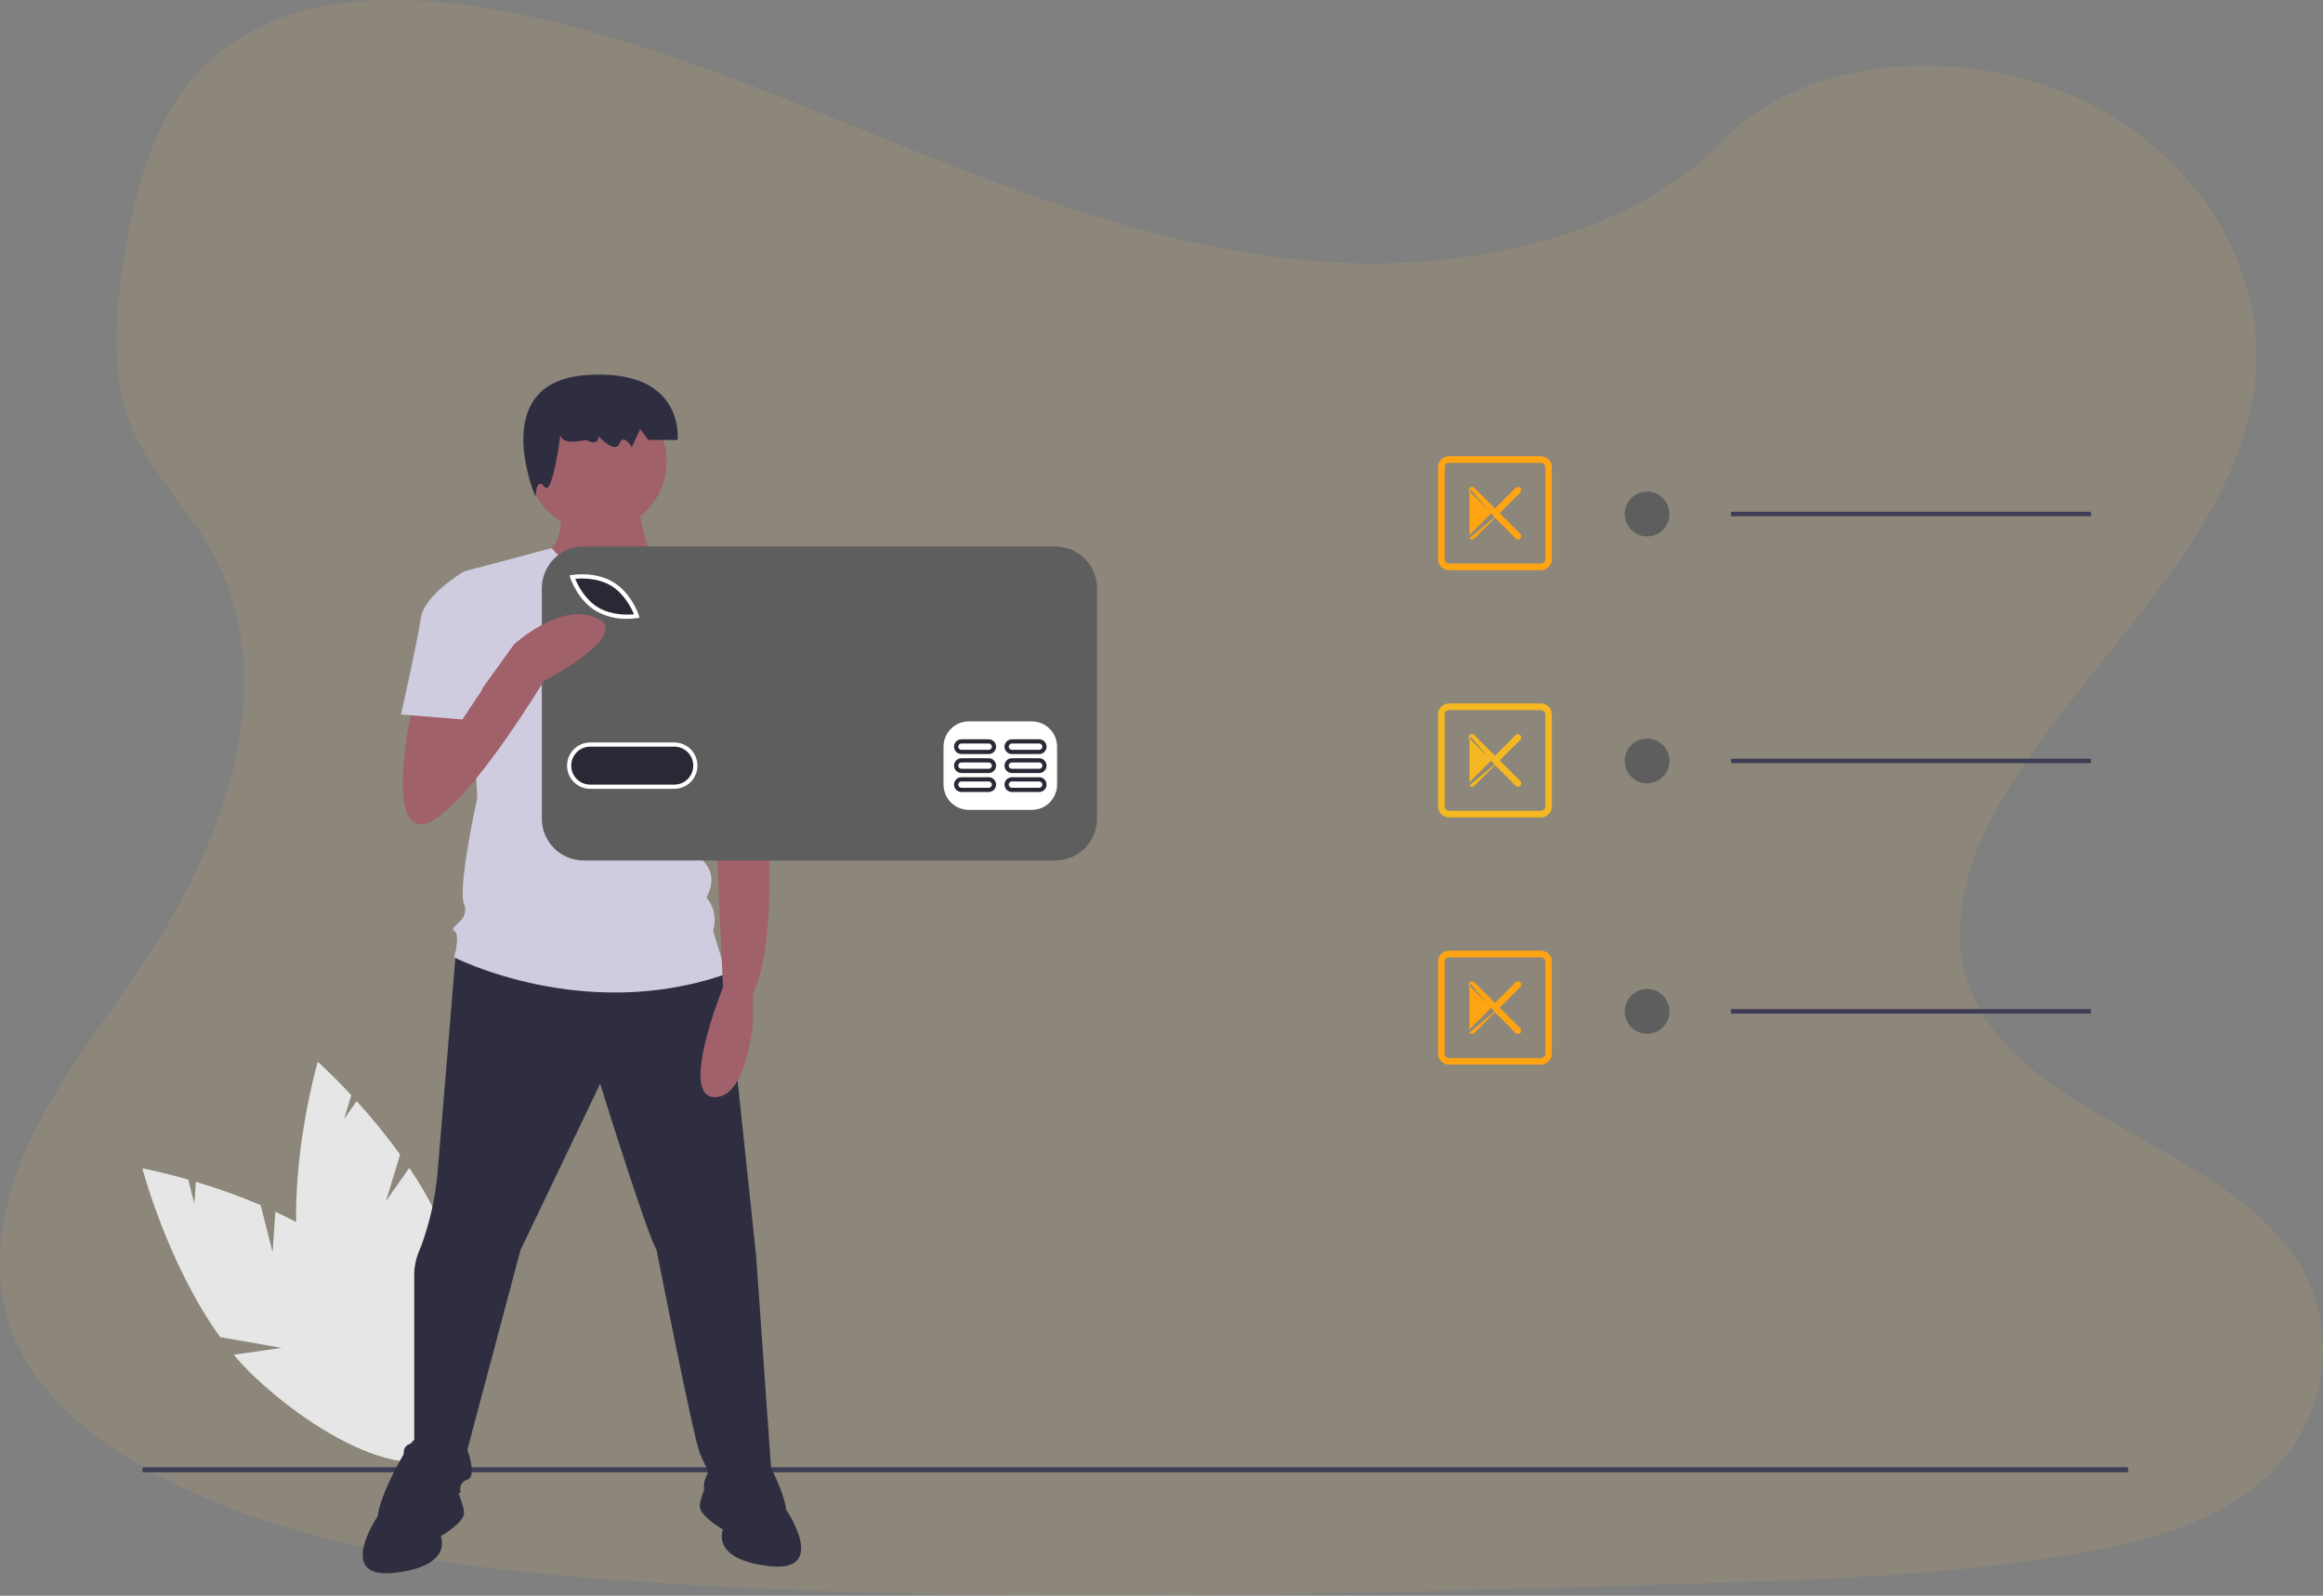<svg width="310" height="213" viewBox="0 0 310 213" fill="none" xmlns="http://www.w3.org/2000/svg">
<rect x="0" y="0" width="310" height="213" fill="#808080" stroke="none"/>
<path opacity="0.1" d="M180.117 35.119C160.244 34.413 141.314 27.825 123.24 20.619C105.167 13.413 87.26 5.427 67.864 1.608C55.387 -0.847 41.118 -1.194 31.067 5.671C21.39 12.27 18.266 23.69 16.587 34.264C15.322 42.237 14.578 50.609 18.041 58.065C20.447 63.242 24.718 67.591 27.673 72.548C37.947 89.8 30.691 111.074 19.547 127.919C14.334 135.82 8.263 143.359 4.233 151.769C0.203 160.179 -1.663 169.818 1.863 178.399C5.36 186.905 13.69 193.292 22.713 197.784C41.042 206.912 62.641 209.524 83.702 211.003C130.324 214.277 177.196 212.859 223.941 211.44C241.241 210.912 258.615 210.382 275.635 207.635C285.084 206.109 294.84 203.69 301.698 197.845C310.409 190.422 312.568 177.866 306.73 168.565C296.949 152.968 269.88 149.097 263.038 132.348C259.271 123.132 263.139 112.867 268.612 104.305C280.354 85.97 300.036 69.884 301.073 48.923C301.786 34.528 292.324 20.111 277.696 13.301C262.36 6.152 241.098 7.06 229.784 18.876C218.136 31.064 197.664 35.746 180.117 35.119Z" fill="#FCC94B"/>
<g clip-path="url(#clip0)">
<path d="M36.377 167.15L34.786 160.86C31.964 159.661 29.077 158.623 26.139 157.75L25.938 160.674L25.123 157.453C21.479 156.41 19 155.95 19 155.95C19 155.95 22.349 168.713 29.372 178.471L37.556 179.912L31.198 180.83C32.082 181.896 33.032 182.905 34.042 183.851C44.259 193.357 55.639 197.718 59.46 193.592C63.281 189.466 58.095 178.416 47.878 168.911C44.711 165.964 40.732 163.599 36.749 161.738L36.377 167.15Z" fill="#E6E6E6"/>
<path d="M51.512 160.319L53.394 154.109C51.596 151.621 49.66 149.237 47.595 146.967L45.915 149.366L46.879 146.186C44.297 143.406 42.412 141.728 42.412 141.728C42.412 141.728 38.697 154.389 39.677 166.38L45.94 171.854L40.023 169.346C40.23 170.716 40.523 172.072 40.9 173.405C44.744 186.836 52.237 196.465 57.635 194.913C63.034 193.36 64.293 181.215 60.449 167.784C59.258 163.621 57.071 159.535 54.621 155.878L51.512 160.319Z" fill="#E6E6E6"/>
<path d="M284 195.847H19.024V196.518H284V195.847Z" fill="#3F3D56"/>
<path d="M60.889 126.449C60.889 126.449 58.825 151.318 58.382 156.646C58.078 159.987 57.333 163.272 56.167 166.416C56.167 166.416 55.281 168.192 55.281 169.968V192.616C55.281 192.616 53.508 192.616 53.952 194.392C54.395 196.169 54.838 199.277 54.838 199.277H61.483C61.483 199.277 61.04 197.945 62.369 197.501C63.699 197.057 62.369 193.504 62.369 193.504L69.458 166.86L80.091 144.657C80.091 144.657 86.294 164.64 87.623 166.86C87.623 166.86 92.497 191.728 93.383 193.948C94.269 196.169 94.712 196.169 94.269 197.057C93.826 197.945 93.826 198.833 94.269 199.277C94.712 199.721 103.13 199.277 103.13 199.277L100.915 167.748L96.927 130.002L76.547 123.785L60.889 126.449Z" fill="#2F2E41"/>
<path d="M59.711 195.724C59.711 195.724 57.495 187.731 53.951 193.948C50.407 200.165 50.407 202.385 50.407 202.385C50.407 202.385 44.647 210.823 52.622 209.934C60.597 209.046 58.825 205.05 58.825 205.05C58.825 205.05 61.926 203.273 61.926 201.941C61.926 200.609 59.711 195.724 59.711 195.724Z" fill="#2F2E41"/>
<path d="M95.598 194.836C95.598 194.836 97.813 186.843 101.358 193.06C104.902 199.277 104.902 201.497 104.902 201.497C104.902 201.497 110.662 209.934 102.687 209.046C94.712 208.158 96.484 204.162 96.484 204.162C96.484 204.162 93.383 202.385 93.383 201.053C93.383 199.721 95.598 194.836 95.598 194.836Z" fill="#2F2E41"/>
<path d="M74.775 66.501C74.775 66.501 75.661 72.273 73.002 73.606C70.344 74.938 78.762 79.823 80.977 79.823C83.192 79.823 87.18 75.382 87.18 75.382C87.18 75.382 84.965 68.721 85.408 67.389L74.775 66.501Z" fill="#A0616A"/>
<path d="M79.648 70.941C84.787 70.941 88.952 66.766 88.952 61.616C88.952 56.465 84.787 52.29 79.648 52.29C74.51 52.29 70.344 56.465 70.344 61.616C70.344 66.766 74.51 70.941 79.648 70.941Z" fill="#A0616A"/>
<path d="M97.813 80.71L86.737 73.985C86.737 73.985 80.436 81.155 73.618 73.161L61.926 76.27L63.698 106.466C63.698 106.466 61.04 118.456 61.926 120.677C62.812 122.897 59.711 123.785 60.597 124.229C61.483 124.673 60.597 127.782 60.597 127.782C60.597 127.782 77.876 136.663 96.927 130.002L95.155 124.229C95.396 123.475 95.441 122.671 95.286 121.894C95.131 121.117 94.781 120.392 94.269 119.789C94.269 119.789 96.041 117.124 93.826 114.904C93.826 114.904 94.712 110.907 92.497 109.131L92.054 102.914L93.383 99.805L97.813 80.71Z" fill="#CFCCE0"/>
<path d="M74.887 57.286C74.887 57.286 73.778 59.692 78.215 58.729C78.215 58.729 79.878 59.692 79.878 58.248C79.878 58.248 82.097 60.654 82.651 59.211C83.206 57.767 84.315 59.692 84.315 59.692L85.424 57.286L86.534 58.729H90.416C90.416 58.729 91.525 49.105 78.215 50.068C64.904 51.03 71.452 66.278 71.452 66.278C71.452 66.278 71.559 63.541 72.668 64.985C73.778 66.429 74.887 57.286 74.887 57.286Z" fill="#2F2E41"/>
<path d="M101.8 98.473L102.243 107.799C102.243 107.799 104.016 125.117 100.471 132.667V136.663C100.471 136.663 99.585 146.877 95.155 146.433C90.724 145.989 96.484 131.778 96.484 131.778L95.598 112.239L94.712 101.138L101.8 98.473Z" fill="#A0616A"/>
<path d="M92.94 81.155L97.359 80.435C100.543 83.501 102.712 87.472 103.573 91.812C104.902 98.918 105.345 100.25 105.345 100.25L94.712 102.914L88.952 91.812L92.94 81.155Z" fill="#CFCCE0"/>
<path d="M143.828 76.087H73.91V110.898H143.828V76.087Z" fill="white"/>
<path d="M81.545 78.18C79.749 77.098 77.583 77.18 76.759 77.263C77.073 78.03 78.014 79.987 79.81 81.071C81.611 82.156 83.773 82.071 84.596 81.989C84.282 81.222 83.341 79.264 81.545 78.18Z" fill="#282935"/>
<path d="M89.985 99.664H78.758C78.426 99.664 78.097 99.729 77.791 99.856C77.484 99.983 77.205 100.17 76.97 100.405C76.736 100.64 76.549 100.919 76.422 101.227C76.295 101.534 76.23 101.863 76.23 102.196C76.23 102.529 76.295 102.858 76.422 103.166C76.549 103.473 76.736 103.752 76.97 103.987C77.205 104.222 77.484 104.409 77.791 104.536C78.097 104.663 78.426 104.728 78.758 104.728H89.985C90.317 104.728 90.646 104.663 90.953 104.536C91.259 104.409 91.538 104.222 91.773 103.987C92.008 103.752 92.194 103.473 92.321 103.166C92.448 102.858 92.514 102.529 92.514 102.196C92.514 101.863 92.448 101.534 92.321 101.227C92.194 100.919 92.008 100.64 91.773 100.405C91.538 100.17 91.259 99.983 90.953 99.856C90.646 99.729 90.317 99.664 89.985 99.664Z" fill="#282935"/>
<path d="M140.824 72.939H77.879C77.147 72.939 76.422 73.084 75.745 73.365C75.069 73.646 74.454 74.057 73.936 74.576C73.419 75.095 73.008 75.711 72.728 76.389C72.447 77.067 72.303 77.794 72.303 78.528V109.267C72.303 110.749 72.891 112.17 73.936 113.218C74.982 114.266 76.4 114.855 77.879 114.855H140.824C142.303 114.855 143.721 114.266 144.767 113.218C145.812 112.17 146.4 110.749 146.4 109.267V78.528C146.4 77.794 146.255 77.067 145.975 76.389C145.695 75.711 145.284 75.095 144.767 74.576C144.249 74.057 143.634 73.646 142.958 73.365C142.281 73.084 141.556 72.939 140.824 72.939ZM76.322 76.752C76.446 76.729 79.393 76.227 81.834 77.698C84.275 79.17 85.212 82.016 85.251 82.136L85.35 82.443L85.033 82.499C84.581 82.57 84.124 82.604 83.667 82.6C82.216 82.628 80.784 82.266 79.52 81.552C77.08 80.081 76.142 77.235 76.104 77.115L76.005 76.808L76.322 76.752ZM89.985 105.29H78.759C77.94 105.29 77.154 104.964 76.576 104.384C75.996 103.804 75.671 103.017 75.671 102.196C75.671 101.375 75.996 100.588 76.576 100.008C77.154 99.428 77.94 99.102 78.759 99.102H89.985C90.804 99.102 91.589 99.428 92.168 100.008C92.747 100.588 93.073 101.375 93.073 102.196C93.073 103.017 92.747 103.804 92.168 104.384C91.589 104.964 90.804 105.29 89.985 105.29ZM141.067 104.728C141.064 105.622 140.709 106.479 140.078 107.112C139.447 107.744 138.591 108.101 137.699 108.104H129.279C128.386 108.101 127.531 107.744 126.9 107.112C126.269 106.479 125.914 105.622 125.911 104.728V99.664C125.914 98.77 126.269 97.913 126.9 97.28C127.531 96.648 128.386 96.291 129.279 96.288H137.699C138.591 96.291 139.447 96.648 140.078 97.28C140.709 97.913 141.064 98.77 141.067 99.664V104.728Z" fill="#5E5E5E"/>
<path d="M131.945 103.743H128.296C128.036 103.743 127.786 103.847 127.602 104.032C127.417 104.216 127.314 104.467 127.314 104.728C127.314 104.989 127.417 105.24 127.602 105.424C127.786 105.609 128.036 105.713 128.296 105.713H131.945C132.206 105.713 132.455 105.609 132.64 105.424C132.824 105.24 132.927 104.989 132.927 104.728C132.927 104.467 132.824 104.216 132.64 104.032C132.455 103.847 132.206 103.743 131.945 103.743ZM131.945 105.15H128.296C128.241 105.15 128.186 105.139 128.135 105.118C128.084 105.097 128.037 105.066 127.998 105.027C127.959 104.988 127.928 104.941 127.906 104.89C127.885 104.838 127.874 104.784 127.874 104.728C127.874 104.672 127.885 104.618 127.906 104.566C127.928 104.515 127.959 104.468 127.998 104.429C128.037 104.39 128.084 104.359 128.135 104.338C128.186 104.317 128.241 104.306 128.296 104.306H131.945C132.056 104.306 132.163 104.351 132.242 104.43C132.321 104.509 132.365 104.616 132.365 104.728C132.365 104.84 132.321 104.947 132.242 105.026C132.163 105.105 132.056 105.15 131.945 105.15Z" fill="#282935"/>
<path d="M138.681 103.743H135.032C134.772 103.743 134.522 103.847 134.338 104.032C134.153 104.216 134.05 104.467 134.05 104.728C134.05 104.989 134.153 105.24 134.338 105.424C134.522 105.609 134.772 105.713 135.032 105.713H138.681C138.941 105.713 139.191 105.609 139.375 105.424C139.56 105.24 139.663 104.989 139.663 104.728C139.663 104.467 139.56 104.216 139.375 104.032C139.191 103.847 138.941 103.743 138.681 103.743ZM138.681 105.15H135.032C134.977 105.15 134.922 105.139 134.871 105.118C134.819 105.097 134.773 105.066 134.734 105.027C134.695 104.988 134.663 104.941 134.642 104.89C134.621 104.838 134.61 104.784 134.61 104.728C134.61 104.672 134.621 104.618 134.642 104.566C134.663 104.515 134.695 104.468 134.734 104.429C134.773 104.39 134.819 104.359 134.871 104.338C134.922 104.317 134.977 104.306 135.032 104.306H138.681C138.792 104.306 138.899 104.351 138.978 104.43C139.057 104.509 139.101 104.616 139.101 104.728C139.101 104.84 139.057 104.947 138.978 105.026C138.899 105.105 138.792 105.15 138.681 105.15Z" fill="#282935"/>
<path d="M131.945 101.211H128.296C128.036 101.211 127.786 101.315 127.602 101.5C127.417 101.684 127.314 101.935 127.314 102.196C127.314 102.457 127.417 102.708 127.602 102.892C127.786 103.077 128.036 103.181 128.296 103.181H131.945C132.206 103.181 132.455 103.077 132.64 102.892C132.824 102.708 132.927 102.457 132.927 102.196C132.927 101.935 132.824 101.684 132.64 101.5C132.455 101.315 132.206 101.211 131.945 101.211ZM131.945 102.618H128.296C128.241 102.618 128.186 102.607 128.135 102.586C128.084 102.565 128.038 102.534 127.999 102.494C127.96 102.455 127.929 102.409 127.907 102.358C127.886 102.306 127.875 102.251 127.875 102.196C127.875 102.141 127.886 102.086 127.907 102.035C127.929 101.983 127.96 101.937 127.999 101.898C128.038 101.858 128.084 101.827 128.135 101.806C128.186 101.785 128.241 101.774 128.296 101.774H131.945C132 101.774 132.055 101.785 132.106 101.806C132.157 101.827 132.204 101.858 132.243 101.898C132.282 101.937 132.313 101.983 132.334 102.035C132.355 102.086 132.366 102.141 132.366 102.196C132.366 102.251 132.355 102.306 132.334 102.358C132.313 102.409 132.282 102.455 132.243 102.494C132.204 102.534 132.157 102.565 132.106 102.586C132.055 102.607 132 102.618 131.945 102.618Z" fill="#282935"/>
<path d="M138.681 101.211H135.032C134.772 101.211 134.522 101.315 134.338 101.5C134.153 101.684 134.05 101.935 134.05 102.196C134.05 102.457 134.153 102.708 134.338 102.892C134.522 103.077 134.772 103.181 135.032 103.181H138.681C138.941 103.181 139.191 103.077 139.375 102.892C139.56 102.708 139.663 102.457 139.663 102.196C139.663 101.935 139.56 101.684 139.375 101.5C139.191 101.315 138.941 101.211 138.681 101.211ZM138.681 102.618H135.032C134.977 102.618 134.922 102.607 134.871 102.586C134.82 102.565 134.774 102.534 134.734 102.494C134.695 102.455 134.664 102.409 134.643 102.358C134.622 102.306 134.611 102.251 134.611 102.196C134.611 102.141 134.622 102.086 134.643 102.035C134.664 101.983 134.695 101.937 134.734 101.898C134.774 101.858 134.82 101.827 134.871 101.806C134.922 101.785 134.977 101.774 135.032 101.774H138.681C138.736 101.774 138.791 101.785 138.842 101.806C138.893 101.827 138.939 101.858 138.979 101.898C139.018 101.937 139.049 101.983 139.07 102.035C139.091 102.086 139.102 102.141 139.102 102.196C139.102 102.251 139.091 102.306 139.07 102.358C139.049 102.409 139.018 102.455 138.979 102.494C138.939 102.534 138.893 102.565 138.842 102.586C138.791 102.607 138.736 102.618 138.681 102.618Z" fill="#282935"/>
<path d="M131.945 98.68H128.296C128.036 98.68 127.786 98.783 127.602 98.968C127.417 99.153 127.314 99.403 127.314 99.664C127.314 99.925 127.417 100.176 127.602 100.361C127.786 100.545 128.036 100.649 128.296 100.649H131.945C132.206 100.649 132.455 100.545 132.64 100.361C132.824 100.176 132.927 99.925 132.927 99.664C132.927 99.403 132.824 99.153 132.64 98.968C132.455 98.783 132.206 98.68 131.945 98.68ZM131.945 100.086H128.296C128.241 100.086 128.186 100.076 128.135 100.054C128.084 100.033 128.037 100.002 127.998 99.963C127.959 99.924 127.928 99.877 127.906 99.826C127.885 99.775 127.874 99.72 127.874 99.664C127.874 99.609 127.885 99.554 127.906 99.502C127.928 99.451 127.959 99.405 127.998 99.365C128.037 99.326 128.084 99.295 128.135 99.274C128.186 99.253 128.241 99.242 128.296 99.242H131.945C132.056 99.243 132.163 99.287 132.242 99.366C132.321 99.445 132.365 99.553 132.365 99.664C132.365 99.776 132.321 99.883 132.242 99.962C132.163 100.041 132.056 100.086 131.945 100.086Z" fill="#282935"/>
<path d="M138.681 98.68H135.032C134.772 98.68 134.522 98.783 134.338 98.968C134.153 99.153 134.05 99.403 134.05 99.664C134.05 99.925 134.153 100.176 134.338 100.361C134.522 100.545 134.772 100.649 135.032 100.649H138.681C138.941 100.649 139.191 100.545 139.375 100.361C139.56 100.176 139.663 99.925 139.663 99.664C139.663 99.403 139.56 99.153 139.375 98.968C139.191 98.783 138.941 98.68 138.681 98.68ZM138.681 100.086H135.032C134.977 100.086 134.922 100.076 134.871 100.054C134.819 100.033 134.773 100.002 134.734 99.963C134.695 99.924 134.663 99.877 134.642 99.826C134.621 99.775 134.61 99.72 134.61 99.664C134.61 99.609 134.621 99.554 134.642 99.502C134.663 99.451 134.695 99.405 134.734 99.365C134.773 99.326 134.819 99.295 134.871 99.274C134.922 99.253 134.977 99.242 135.032 99.242H138.681C138.792 99.243 138.899 99.287 138.978 99.366C139.057 99.445 139.101 99.553 139.101 99.664C139.101 99.776 139.057 99.883 138.978 99.962C138.899 100.041 138.792 100.086 138.681 100.086Z" fill="#282935"/>
<path d="M55.28 93.145C55.28 93.145 51.293 110.019 56.166 110.019C61.04 110.019 72.559 90.924 72.559 90.924C72.559 90.924 84.522 84.707 79.648 82.487C74.775 80.267 68.572 86.04 68.572 86.04L61.415 95.999L61.04 90.924L55.28 93.145Z" fill="#A0616A"/>
<path d="M64.585 78.934L61.926 76.27C61.926 76.27 56.61 79.379 56.167 82.487C55.724 85.596 53.508 95.365 53.508 95.365L61.705 96.031L64.363 92.034L64.585 78.934Z" fill="#CFCCE0"/>
<path d="M219.803 71.601C221.451 71.601 222.787 70.262 222.787 68.61C222.787 66.958 221.451 65.619 219.803 65.619C218.155 65.619 216.819 66.958 216.819 68.61C216.819 70.262 218.155 71.601 219.803 71.601Z" fill="#5E5E5E"/>
<path d="M279.035 68.311H230.993V68.909H279.035V68.311Z" fill="#3F3D56"/>
<path d="M219.803 104.558C221.451 104.558 222.787 103.219 222.787 101.567C222.787 99.915 221.451 98.576 219.803 98.576C218.155 98.576 216.819 99.915 216.819 101.567C216.819 103.219 218.155 104.558 219.803 104.558Z" fill="#5E5E5E"/>
<path d="M279.035 101.268H230.993V101.866H279.035V101.268Z" fill="#3F3D56"/>
<path d="M219.803 137.986C221.451 137.986 222.787 136.647 222.787 134.995C222.787 133.343 221.451 132.004 219.803 132.004C218.155 132.004 216.819 133.343 216.819 134.995C216.819 136.647 218.155 137.986 219.803 137.986Z" fill="#5E5E5E"/>
<path d="M279.035 134.696H230.993V135.294H279.035V134.696Z" fill="#3F3D56"/>
<path d="M205.636 60.95H193.364C192.584 60.95 191.95 61.584 191.95 62.364V74.636C191.95 75.416 192.584 76.05 193.364 76.05H205.636C206.416 76.05 207.05 75.416 207.05 74.636V62.364C207.05 61.584 206.416 60.95 205.636 60.95ZM206.268 74.636C206.268 74.985 205.985 75.268 205.636 75.268H193.364C193.015 75.268 192.732 74.985 192.732 74.636V62.364C192.732 62.015 193.015 61.732 193.364 61.732H205.636C205.985 61.732 206.268 62.015 206.268 62.364V74.636Z" fill="#FFA412" stroke="#FFA412" stroke-width="0.1"/>
<path d="M199.5 69.053L202.292 71.844C202.368 71.921 202.468 71.959 202.568 71.959C202.668 71.959 202.768 71.921 202.844 71.844L202.845 71.844C202.997 71.692 202.997 71.444 202.845 71.292C202.844 71.292 202.844 71.292 202.844 71.292L200.053 68.5L202.845 65.708L202.845 65.708C202.997 65.555 202.997 65.308 202.844 65.155C202.692 65.003 202.444 65.003 202.292 65.155C202.292 65.155 202.292 65.155 202.292 65.155L199.5 67.947L196.708 65.155C196.555 65.003 196.308 65.003 196.155 65.155L199.5 69.053ZM199.5 69.053L196.708 71.844L196.708 71.844C196.632 71.921 196.532 71.959 196.432 71.959C196.332 71.959 196.232 71.921 196.155 71.844L199.5 69.053ZM196.155 65.155C196.003 65.308 196.003 65.555 196.155 65.708C196.155 65.708 196.155 65.708 196.155 65.708L198.947 68.5L196.155 71.292L196.155 65.155Z" fill="#FFA412" stroke="#FFA412" stroke-width="0.1"/>
<path d="M205.636 93.95H193.364C192.584 93.95 191.95 94.584 191.95 95.364V107.636C191.95 108.416 192.584 109.05 193.364 109.05H205.636C206.416 109.05 207.05 108.416 207.05 107.636V95.364C207.05 94.584 206.416 93.95 205.636 93.95ZM206.268 107.636C206.268 107.985 205.985 108.268 205.636 108.268H193.364C193.015 108.268 192.732 107.985 192.732 107.636V95.364C192.732 95.015 193.015 94.732 193.364 94.732H205.636C205.985 94.732 206.268 95.015 206.268 95.364V107.636Z" fill="#F5B822" stroke="#F5B822" stroke-width="0.1"/>
<path d="M199.5 102.053L202.292 104.844C202.368 104.921 202.468 104.959 202.568 104.959C202.668 104.959 202.768 104.921 202.844 104.844L202.845 104.844C202.997 104.692 202.997 104.444 202.845 104.292C202.844 104.292 202.844 104.292 202.844 104.292L200.053 101.5L202.845 98.708L202.845 98.708C202.997 98.555 202.997 98.308 202.844 98.155C202.692 98.003 202.444 98.003 202.292 98.155C202.292 98.155 202.292 98.155 202.292 98.155L199.5 100.947L196.708 98.155C196.555 98.003 196.308 98.003 196.155 98.155L199.5 102.053ZM199.5 102.053L196.708 104.844L196.708 104.844C196.632 104.921 196.532 104.959 196.432 104.959C196.332 104.959 196.232 104.921 196.155 104.844L199.5 102.053ZM196.155 98.155C196.003 98.308 196.003 98.555 196.155 98.708C196.155 98.708 196.155 98.708 196.155 98.708L198.947 101.5L196.155 104.292L196.155 98.155Z" fill="#F5B822" stroke="#F5B822" stroke-width="0.1"/>
<path d="M205.636 126.95H193.364C192.584 126.95 191.95 127.584 191.95 128.364V140.636C191.95 141.416 192.584 142.05 193.364 142.05H205.636C206.416 142.05 207.05 141.416 207.05 140.636V128.364C207.05 127.584 206.416 126.95 205.636 126.95ZM206.268 140.636C206.268 140.985 205.985 141.268 205.636 141.268H193.364C193.015 141.268 192.732 140.985 192.732 140.636V128.364C192.732 128.015 193.015 127.732 193.364 127.732H205.636C205.985 127.732 206.268 128.015 206.268 128.364V140.636Z" fill="#FFA412" stroke="#FFA412" stroke-width="0.1"/>
<path d="M199.5 135.053L202.292 137.844C202.368 137.921 202.468 137.959 202.568 137.959C202.668 137.959 202.768 137.921 202.844 137.844L202.845 137.844C202.997 137.692 202.997 137.444 202.845 137.292C202.844 137.292 202.844 137.292 202.844 137.292L200.053 134.5L202.845 131.708L202.845 131.708C202.997 131.555 202.997 131.308 202.844 131.155C202.692 131.003 202.444 131.003 202.292 131.155C202.292 131.155 202.292 131.155 202.292 131.155L199.5 133.947L196.708 131.155C196.555 131.003 196.308 131.003 196.155 131.155L199.5 135.053ZM199.5 135.053L196.708 137.844L196.708 137.844C196.632 137.921 196.532 137.959 196.432 137.959C196.332 137.959 196.232 137.921 196.155 137.844L199.5 135.053ZM196.155 131.155C196.003 131.308 196.003 131.555 196.155 131.708C196.155 131.708 196.155 131.708 196.155 131.708L198.947 134.5L196.155 137.292L196.155 131.155Z" fill="#FFA412" stroke="#FFA412" stroke-width="0.1"/>
</g>
<defs>
<clipPath id="clip0">
<rect width="265" height="160" fill="white" transform="translate(19 50)"/>
</clipPath>
</defs>
</svg>

